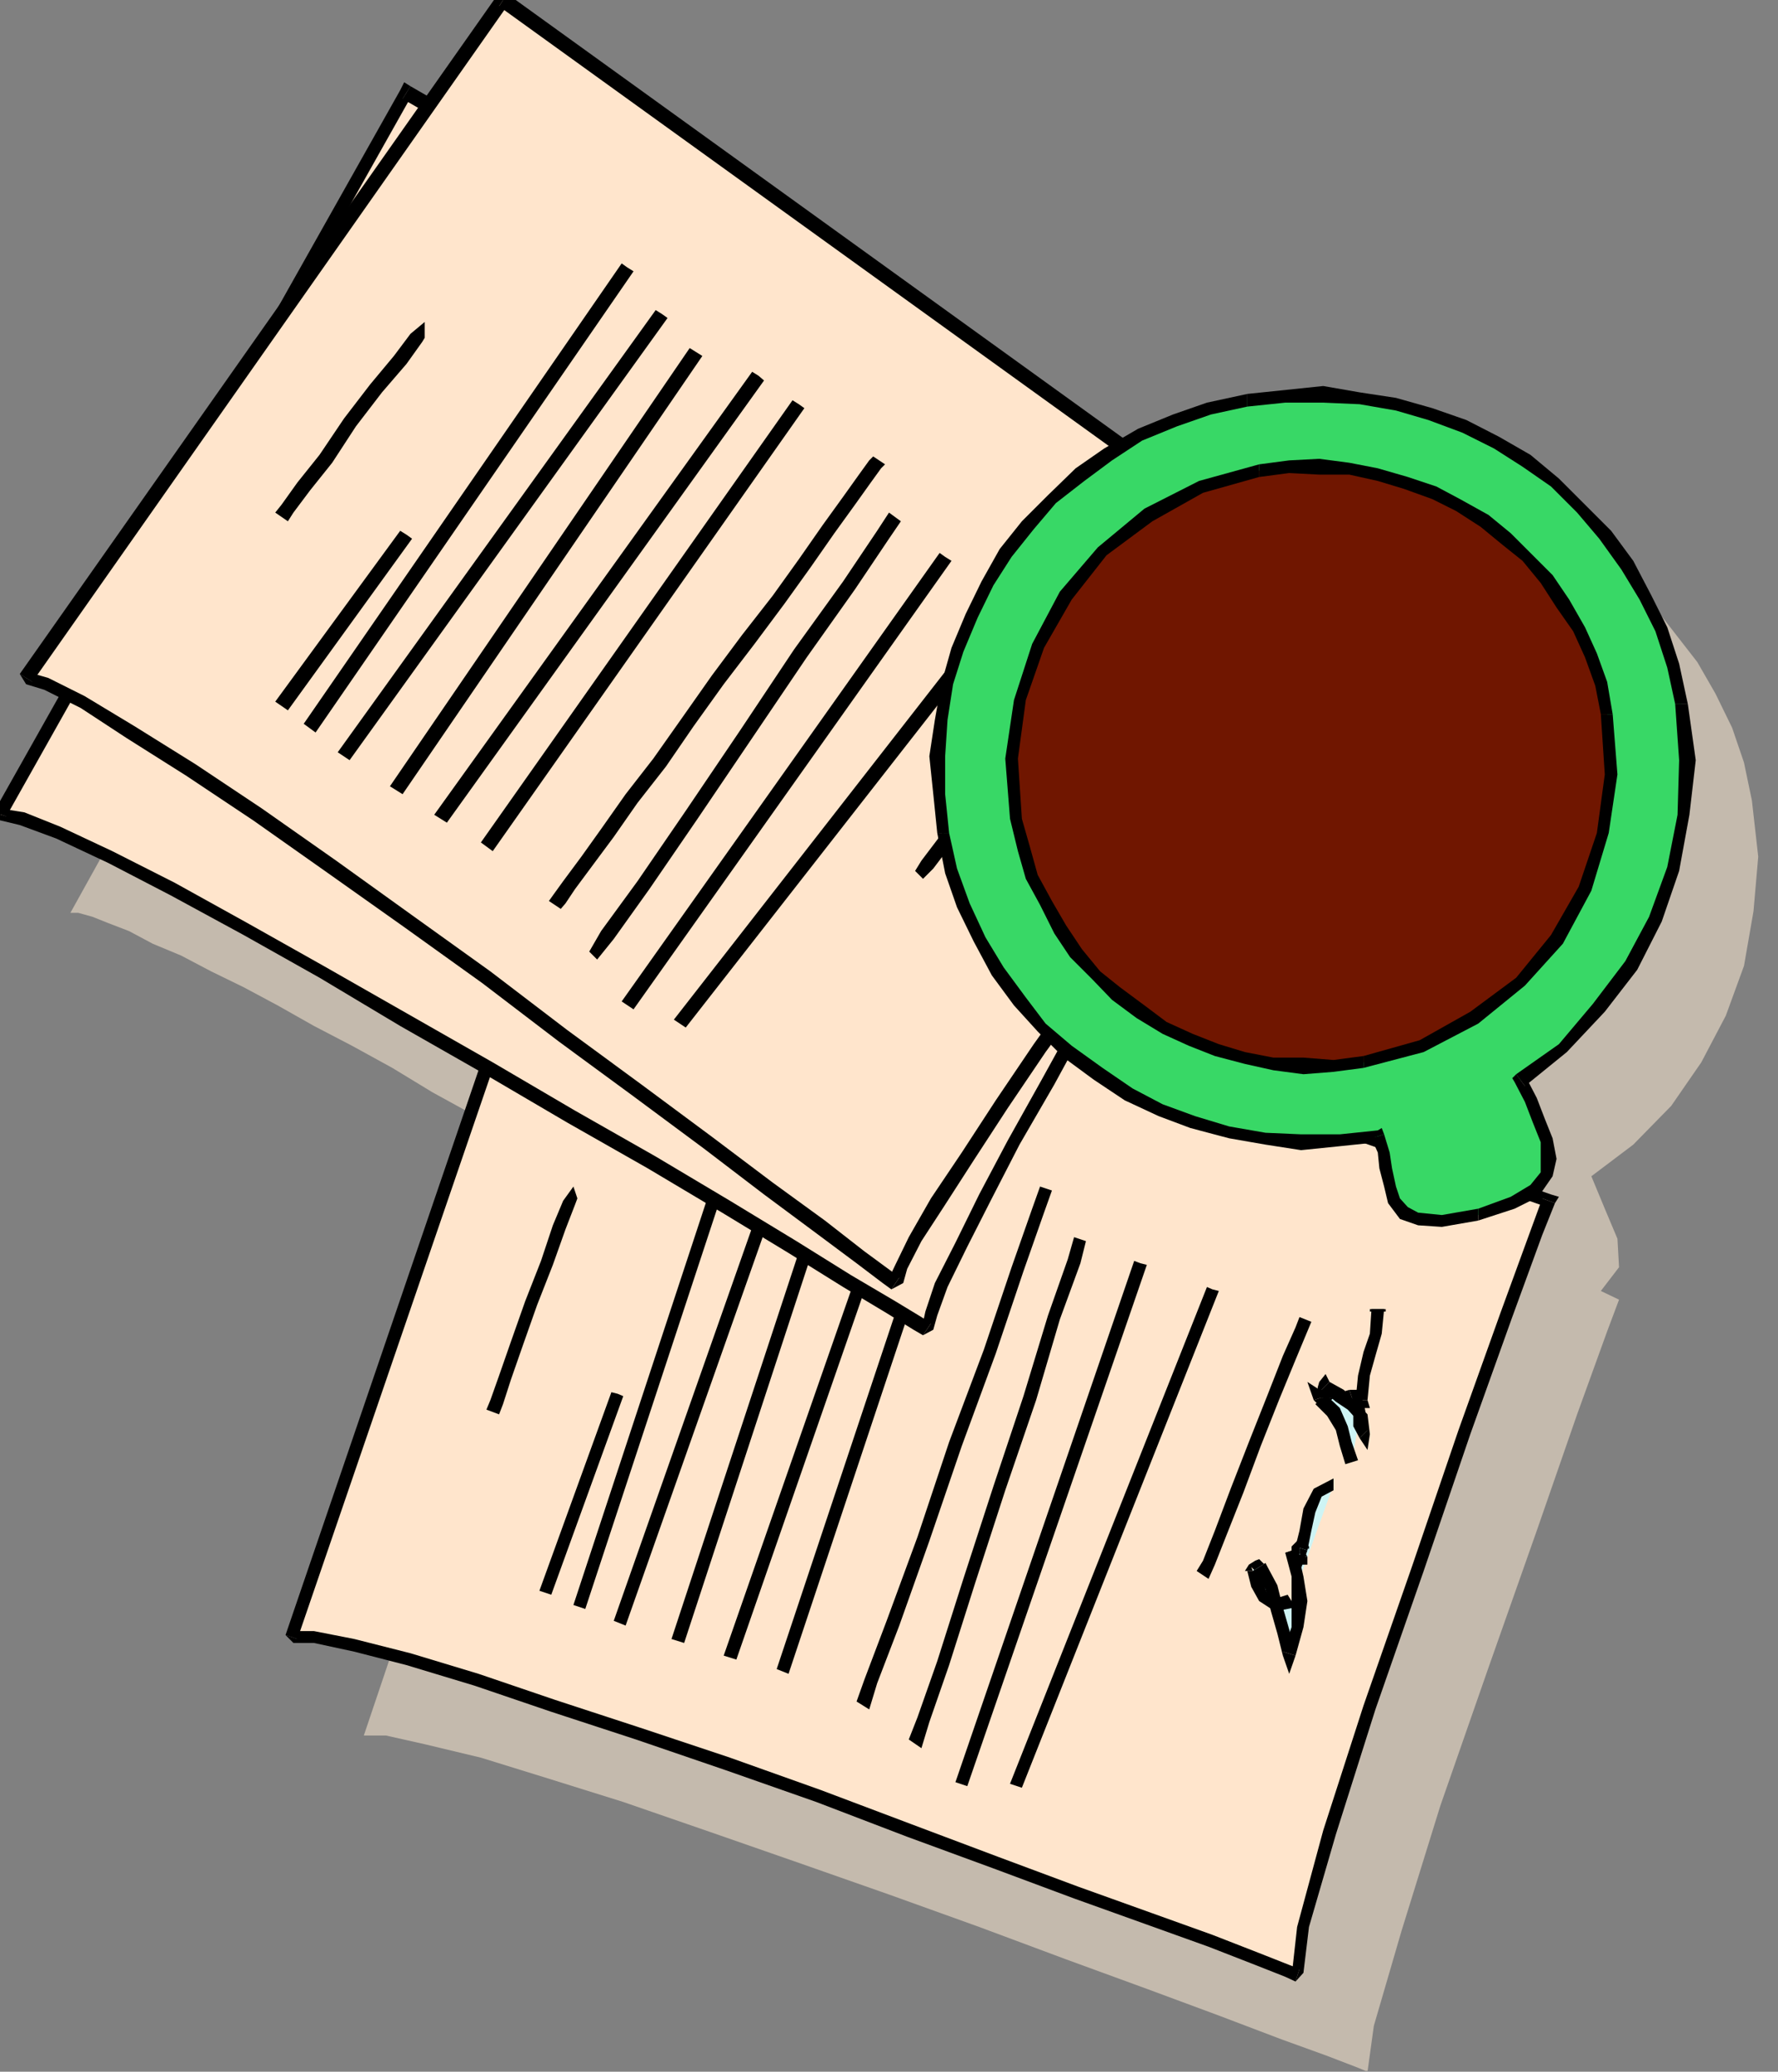 <?xml version="1.0" encoding="UTF-8" standalone="no"?>
<svg
   xmlns:ooo="http://xml.openoffice.org/svg/export"
   xmlns:dc="http://purl.org/dc/elements/1.1/"
   xmlns:cc="http://creativecommons.org/ns#"
   xmlns:rdf="http://www.w3.org/1999/02/22-rdf-syntax-ns#"
   xmlns:svg="http://www.w3.org/2000/svg"
   xmlns="http://www.w3.org/2000/svg"
   xmlns:sodipodi="http://sodipodi.sourceforge.net/DTD/sodipodi-0.dtd"
   xmlns:inkscape="http://www.inkscape.org/namespaces/inkscape"
   version="1.2"
   width="22.48mm"
   height="26.19mm"
   viewBox="0 0 2248 2619"
   preserveAspectRatio="xMidYMid"
   xml:space="preserve"
   id="svg261"
   sodipodi:docname="ltrscofe.svg"
   style="fill-rule:evenodd;stroke-width:28.222;stroke-linejoin:round"
   inkscape:version="0.92.5 (2060ec1f9f, 2020-04-08)"><rect x="0" y="0" width="2248" height="2619" fill="#808080" stroke="none"/><sodipodi:namedview
   pagecolor="#ffffff"
   bordercolor="#666666"
   borderopacity="1"
   objecttolerance="10"
   gridtolerance="10"
   guidetolerance="10"
   inkscape:pageopacity="0"
   inkscape:pageshadow="2"
   inkscape:window-width="664"
   inkscape:window-height="487"
   id="namedview263"
   showgrid="false"
   inkscape:zoom="0.2102413"
   inkscape:cx="42.481891"
   inkscape:cy="49.474014"
   inkscape:window-x="0"
   inkscape:window-y="0"
   inkscape:window-maximized="0"
   inkscape:current-layer="svg261" />
 <defs
   class="ClipPathGroup"
   id="defs8">
  <clipPath
   id="presentation_clip_path"
   clipPathUnits="userSpaceOnUse">
   <rect
   x="0"
   y="0"
   width="21000"
   height="29700"
   id="rect2" />
  </clipPath>
  <clipPath
   id="presentation_clip_path_shrink"
   clipPathUnits="userSpaceOnUse">
   <rect
   x="21"
   y="29"
   width="20958"
   height="29641"
   id="rect5" />
  </clipPath>
 </defs>
 <defs
   class="TextShapeIndex"
   id="defs12">
  <g
   ooo:slide="id1"
   ooo:id-list="id3"
   id="g10" />
 </defs>
 <defs
   class="EmbeddedBulletChars"
   id="defs44">
  <g
   id="bullet-char-template-57356"
   transform="matrix(4.8828125e-4,0,0,-4.8828125e-4,0,0)">
   <path
   d="M 580,1141 1163,571 580,0 -4,571 Z"
   id="path14"
   inkscape:connector-curvature="0" />
  </g>
  <g
   id="bullet-char-template-57354"
   transform="matrix(4.8828125e-4,0,0,-4.8828125e-4,0,0)">
   <path
   d="M 8,1128 H 1137 V 0 H 8 Z"
   id="path17"
   inkscape:connector-curvature="0" />
  </g>
  <g
   id="bullet-char-template-10146"
   transform="matrix(4.8828125e-4,0,0,-4.8828125e-4,0,0)">
   <path
   d="M 174,0 602,739 174,1481 1456,739 Z M 1358,739 309,1346 659,739 Z"
   id="path20"
   inkscape:connector-curvature="0" />
  </g>
  <g
   id="bullet-char-template-10132"
   transform="matrix(4.8828125e-4,0,0,-4.8828125e-4,0,0)">
   <path
   d="M 2015,739 1276,0 H 717 l 543,543 H 174 v 393 h 1086 l -543,545 h 557 z"
   id="path23"
   inkscape:connector-curvature="0" />
  </g>
  <g
   id="bullet-char-template-10007"
   transform="matrix(4.8828125e-4,0,0,-4.8828125e-4,0,0)">
   <path
   d="m 0,-2 c -7,16 -16,29 -25,39 l 381,530 c -94,256 -141,385 -141,387 0,25 13,38 40,38 9,0 21,-2 34,-5 21,4 42,12 65,25 l 27,-13 111,-251 280,301 64,-25 24,25 c 21,-10 41,-24 62,-43 C 886,937 835,863 770,784 769,783 710,716 594,584 L 774,223 c 0,-27 -21,-55 -63,-84 l 16,-20 C 717,90 699,76 672,76 641,76 570,178 457,381 L 164,-76 c -22,-34 -53,-51 -92,-51 -42,0 -63,17 -64,51 -7,9 -10,24 -10,44 0,9 1,19 2,30 z"
   id="path26"
   inkscape:connector-curvature="0" />
  </g>
  <g
   id="bullet-char-template-10004"
   transform="matrix(4.8828125e-4,0,0,-4.8828125e-4,0,0)">
   <path
   d="M 285,-33 C 182,-33 111,30 74,156 52,228 41,333 41,471 c 0,78 14,145 41,201 34,71 87,106 158,106 53,0 88,-31 106,-94 l 23,-176 c 8,-64 28,-97 59,-98 l 735,706 c 11,11 33,17 66,17 42,0 63,-15 63,-46 V 965 c 0,-36 -10,-64 -30,-84 L 442,47 C 390,-6 338,-33 285,-33 Z"
   id="path29"
   inkscape:connector-curvature="0" />
  </g>
  <g
   id="bullet-char-template-9679"
   transform="matrix(4.8828125e-4,0,0,-4.8828125e-4,0,0)">
   <path
   d="M 813,0 C 632,0 489,54 383,161 276,268 223,411 223,592 c 0,181 53,324 160,431 106,107 249,161 430,161 179,0 323,-54 432,-161 108,-107 162,-251 162,-431 0,-180 -54,-324 -162,-431 C 1136,54 992,0 813,0 Z"
   id="path32"
   inkscape:connector-curvature="0" />
  </g>
  <g
   id="bullet-char-template-8226"
   transform="matrix(4.8828125e-4,0,0,-4.8828125e-4,0,0)">
   <path
   d="m 346,457 c -73,0 -137,26 -191,78 -54,51 -81,114 -81,188 0,73 27,136 81,188 54,52 118,78 191,78 73,0 134,-26 185,-79 51,-51 77,-114 77,-187 0,-75 -25,-137 -76,-188 -50,-52 -112,-78 -186,-78 z"
   id="path35"
   inkscape:connector-curvature="0" />
  </g>
  <g
   id="bullet-char-template-8211"
   transform="matrix(4.8828125e-4,0,0,-4.8828125e-4,0,0)">
   <path
   d="M -4,459 H 1135 V 606 H -4 Z"
   id="path38"
   inkscape:connector-curvature="0" />
  </g>
  <g
   id="bullet-char-template-61548"
   transform="matrix(4.8828125e-4,0,0,-4.8828125e-4,0,0)">
   <path
   d="m 173,740 c 0,163 58,303 173,419 116,115 255,173 419,173 163,0 302,-58 418,-173 116,-116 174,-256 174,-419 0,-163 -58,-303 -174,-418 C 1067,206 928,148 765,148 601,148 462,206 346,322 231,437 173,577 173,740 Z"
   id="path41"
   inkscape:connector-curvature="0" />
  </g>
 </defs>
 <g
   id="g49"
   transform="translate(-9376,-13540)">
  <g
   id="id2"
   class="Master_Slide">
   <g
   id="bg-id2"
   class="Background" />
   <g
   id="bo-id2"
   class="BackgroundObjects" />
  </g>
 </g>
 <g
   class="SlideGroup"
   id="g259"
   transform="translate(-9376,-13540)">
  <g
   id="g257">
   <g
   id="container-id1">
    <g
   id="id1"
   class="Slide"
   clip-path="url(#presentation_clip_path)">
     <g
   class="Page"
   id="g253">
      <g
   class="Graphic"
   id="g251">
       <g
   id="id3">
        <rect
   class="BoundingBox"
   x="9376"
   y="13540"
   width="2248"
   height="2619"
   id="rect51"
   style="fill:none;stroke:none" />
        <defs
   id="defs56">
         <clipPath
   id="clip_path_1"
   clipPathUnits="userSpaceOnUse">
          <path
   d="m 9376,13540 h 2247 v 2618 H 9376 Z"
   id="path53"
   inkscape:connector-curvature="0" />
         </clipPath>
        </defs>
        <g
   clip-path="url(#clip_path_1)"
   id="g248">
         <path
   d="m 11591,14552 -10,-48 -15,-44 -21,-43 -23,-40 -28,-36 -28,-36 -33,-30 -35,-28 -41,-26 -41,-20 -40,-15 -46,-13 -46,-7 -46,-6 -48,3 -48,5 -23,5 -21,5 -20,5 -20,8 -21,8 -17,10 -18,10 -18,10 -781,-564 -96,132 -28,-15 -158,279 -323,458 10,2 10,3 16,8 17,7 -86,155 h 10 l 18,5 20,8 26,10 30,16 36,15 38,20 41,20 43,23 46,26 48,25 51,28 51,31 51,28 53,30 53,31 -244,724 h 28 l 49,11 71,17 84,26 96,30 110,38 112,39 114,40 114,41 110,41 104,38 89,33 79,30 58,21 39,15 12,5 8,-58 35,-120 49,-158 61,-175 61,-173 51,-147 38,-105 15,-40 -23,-11 23,-30 -2,-36 -16,-38 -17,-41 53,-40 48,-49 38,-55 31,-59 23,-63 12,-69 6,-69 z"
   id="path58"
   inkscape:connector-curvature="0"
   style="fill:#c4baad;stroke:none" />
         <path
   d="m 11192,15101 h 5 l 2,-2 h 5 3 v 2 h 2 v 3 2 z"
   id="path60"
   inkscape:connector-curvature="0"
   style="fill:#c4baad;stroke:none" />
         <path
   d="m 9745,15610 338,-989 1251,437 -15,41 -38,104 -54,147 -58,173 -61,176 -51,157 -33,120 -8,61 -12,-5 -39,-15 -58,-23 -79,-28 -92,-33 -101,-38 -110,-41 -114,-43 -114,-41 -115,-38 -107,-36 -96,-33 -87,-25 -68,-18 -51,-10 z"
   id="path62"
   inkscape:connector-curvature="0"
   style="fill:#ffe5cc;stroke:none" />
         <path
   d="m 10085,14613 -10,5 -338,989 15,5 339,-989 -11,5 5,-15 -7,-5 -3,10 z"
   id="path64"
   inkscape:connector-curvature="0"
   style="fill:#000000;stroke:none" />
         <path
   d="m 11342,15061 -5,-11 -1252,-437 -5,15 1252,438 -6,-11 16,6 5,-8 -10,-3 z"
   id="path66"
   inkscape:connector-curvature="0"
   style="fill:#000000;stroke:none" />
         <path
   d="m 11014,16045 10,-11 7,-58 34,-117 50,-158 61,-175 59,-173 53,-148 38,-104 16,-40 -16,-6 -15,41 -38,104 -53,148 -59,173 -61,175 -51,158 -33,122 -7,63 10,-10 z"
   id="path68"
   inkscape:connector-curvature="0"
   style="fill:#000000;stroke:none" />
         <path
   d="m 9737,15607 10,10 h 26 l 51,11 66,17 86,26 97,33 107,35 114,39 114,40 115,44 109,40 102,38 92,33 78,28 59,23 38,15 13,6 5,-16 -13,-5 -38,-15 -59,-23 -78,-28 -92,-33 -102,-38 -109,-41 -114,-43 -115,-41 -114,-38 -107,-35 -97,-33 -86,-26 -71,-18 -51,-10 h -31 l 10,10 z"
   id="path70"
   inkscape:connector-curvature="0"
   style="fill:#000000;stroke:none" />
         <path
   d="m 9999,15325 5,-13 10,-30 16,-43 17,-51 21,-51 15,-46 13,-30 7,-13 z"
   id="path72"
   inkscape:connector-curvature="0"
   style="fill:#cef4f4;stroke:none" />
         <path
   d="m 10101,15040 -13,18 -13,31 -15,45 -20,51 -18,51 -15,43 -11,31 -5,12 16,6 5,-13 10,-31 15,-43 18,-51 20,-51 16,-45 12,-31 3,-8 z"
   id="path74"
   inkscape:connector-curvature="0"
   style="fill:#000000;stroke:none" />
         <path
   d="m 10065,15554 92,-252 z"
   id="path76"
   inkscape:connector-curvature="0"
   style="fill:#cef4f4;stroke:none" />
         <path
   d="m 10157,15302 -8,-2 -91,251 15,5 91,-251 z"
   id="path78"
   inkscape:connector-curvature="0"
   style="fill:#000000;stroke:none" />
         <path
   d="m 10108,15572 222,-672 z"
   id="path80"
   inkscape:connector-curvature="0"
   style="fill:#cef4f4;stroke:none" />
         <path
   d="m 10330,14900 -8,-2 -221,671 15,5 221,-671 z"
   id="path82"
   inkscape:connector-curvature="0"
   style="fill:#000000;stroke:none" />
         <path
   d="m 10159,15592 229,-648 z"
   id="path84"
   inkscape:connector-curvature="0"
   style="fill:#cef4f4;stroke:none" />
         <path
   d="m 10388,14944 -8,-3 -228,648 15,6 229,-649 z"
   id="path86"
   inkscape:connector-curvature="0"
   style="fill:#000000;stroke:none" />
         <path
   d="m 10233,15615 209,-636 z"
   id="path88"
   inkscape:connector-curvature="0"
   style="fill:#cef4f4;stroke:none" />
         <path
   d="m 10442,14979 -8,-2 -209,635 16,5 208,-635 z"
   id="path90"
   inkscape:connector-curvature="0"
   style="fill:#000000;stroke:none" />
         <path
   d="m 10299,15635 226,-651 z"
   id="path92"
   inkscape:connector-curvature="0"
   style="fill:#cef4f4;stroke:none" />
         <path
   d="m 10525,14984 -7,-2 -227,651 16,5 226,-651 z"
   id="path94"
   inkscape:connector-curvature="0"
   style="fill:#000000;stroke:none" />
         <path
   d="m 10365,15653 216,-648 z"
   id="path96"
   inkscape:connector-curvature="0"
   style="fill:#cef4f4;stroke:none" />
         <path
   d="m 10581,15005 -7,-3 -216,648 15,6 216,-649 z"
   id="path98"
   inkscape:connector-curvature="0"
   style="fill:#000000;stroke:none" />
         <path
   d="m 10467,15696 10,-30 28,-74 38,-107 41,-119 43,-117 36,-105 25,-73 10,-28 z"
   id="path100"
   inkscape:connector-curvature="0"
   style="fill:#cef4f4;stroke:none" />
         <path
   d="m 10691,15040 -10,28 -26,74 -35,104 -44,117 -40,120 -39,106 -28,74 -10,28 16,10 10,-33 28,-73 38,-107 41,-120 43,-117 35,-104 26,-74 10,-28 z"
   id="path102"
   inkscape:connector-curvature="0"
   style="fill:#000000;stroke:none" />
         <path
   d="m 10533,15745 10,-31 26,-71 33,-104 38,-117 38,-115 31,-102 25,-71 8,-28 z"
   id="path104"
   inkscape:connector-curvature="0"
   style="fill:#cef4f4;stroke:none" />
         <path
   d="m 10734,15104 -8,28 -25,71 -31,102 -38,114 -38,117 -33,104 -25,71 -11,28 16,11 10,-33 25,-72 33,-104 38,-117 39,-114 30,-102 26,-71 7,-28 z"
   id="path106"
   inkscape:connector-curvature="0"
   style="fill:#000000;stroke:none" />
         <path
   d="m 10592,15795 226,-658 z"
   id="path108"
   inkscape:connector-curvature="0"
   style="fill:#cef4f4;stroke:none" />
         <path
   d="m 10818,15137 -8,-3 -226,659 15,5 227,-659 z"
   id="path110"
   inkscape:connector-curvature="0"
   style="fill:#000000;stroke:none" />
         <path
   d="m 10660,15798 249,-628 z"
   id="path112"
   inkscape:connector-curvature="0"
   style="fill:#cef4f4;stroke:none" />
         <path
   d="m 10909,15170 -7,-3 -249,628 15,5 249,-628 z"
   id="path114"
   inkscape:connector-curvature="0"
   style="fill:#000000;stroke:none" />
         <path
   d="m 10897,15531 7,-15 16,-38 20,-54 23,-58 23,-59 20,-51 15,-35 5,-13 z"
   id="path116"
   inkscape:connector-curvature="0"
   style="fill:#cef4f4;stroke:none" />
         <path
   d="m 11019,15205 -5,13 -16,36 -20,51 -23,58 -23,59 -20,53 -15,38 -8,13 15,10 8,-18 15,-38 21,-53 22,-59 23,-58 21,-51 15,-36 5,-12 z"
   id="path118"
   inkscape:connector-curvature="0"
   style="fill:#000000;stroke:none" />
         <path
   d="m 11009,15564 -21,5 -15,-10 -8,-15 -5,-18 v -3 l 5,-2 h 3 v 0 l 15,25 8,28 7,28 8,28 10,-33 3,-33 -3,-31 -7,-33 2,3 3,3 2,2 h 3 v -2 l -3,-6 v -2 l 3,-3 v 0 h 2 v 0 3 l 5,-23 5,-25 11,-23 20,-10 z"
   id="path120"
   inkscape:connector-curvature="0"
   style="fill:#cef4f4;stroke:none" />
         <path
   d="m 10950,15526 h 3 l 5,20 10,18 20,13 26,-5 -10,-16 -16,5 -10,-7 -5,-13 -5,-15 h 2 z"
   id="path122"
   inkscape:connector-curvature="0"
   style="fill:#000000;stroke:none" />
         <path
   d="m 10976,15516 2,5 -10,-10 -5,2 -8,5 -5,8 h 20 l -5,2 h 3 v 3 l -10,-10 2,5 z"
   id="path124"
   inkscape:connector-curvature="0"
   style="fill:#000000;stroke:none" />
         <path
   d="m 10998,15628 h 16 l -8,-28 -8,-28 -7,-28 -15,-28 -16,10 16,23 7,28 8,28 7,28 h 16 -16 l 8,23 8,-23 z"
   id="path126"
   inkscape:connector-curvature="0"
   style="fill:#000000;stroke:none" />
         <path
   d="m 11016,15498 -15,5 8,30 v 31 33 l -11,31 16,5 10,-36 5,-33 -5,-31 -8,-35 -15,5 z"
   id="path128"
   inkscape:connector-curvature="0"
   style="fill:#000000;stroke:none" />
         <path
   d="m 11009,15508 10,-10 v 2 0 l -3,-2 v 0 l -15,5 5,5 3,3 5,5 5,2 10,-10 -10,10 h 10 v -10 z"
   id="path130"
   inkscape:connector-curvature="0"
   style="fill:#000000;stroke:none" />
         <path
   d="m 11019,15485 -3,3 -7,7 v 8 l 2,5 h -2 20 l -3,-5 -2,-5 v 2 l -3,3 -2,3 z"
   id="path132"
   inkscape:connector-curvature="0"
   style="fill:#000000;stroke:none" />
         <path
   d="m 11014,15495 17,3 v -3 l -10,-10 h -2 v 0 21 0 h 2 l -10,-11 v 3 l 18,2 -18,-2 v 53 l 18,-51 z"
   id="path134"
   inkscape:connector-curvature="0"
   style="fill:#000000;stroke:none" />
         <path
   d="m 11062,15409 -25,13 -13,25 -5,28 -5,20 15,5 5,-25 5,-23 8,-20 15,-8 z"
   id="path136"
   inkscape:connector-curvature="0"
   style="fill:#000000;stroke:none" />
         <path
   d="m 11085,15389 -8,-23 -5,-21 -10,-20 -18,-18 3,3 h 2 v 0 l 3,-3 v -2 l -3,-5 v -3 l 3,-5 18,13 15,12 13,13 2,23 -5,-10 v -15 l -2,-13 -8,-10 h 5 l 3,2 2,3 h 3 l 2,-31 8,-28 7,-25 3,-31 v 0 0 3 0 z"
   id="path138"
   inkscape:connector-curvature="0"
   style="fill:#cef4f4;stroke:none" />
         <path
   d="m 11052,15305 -13,10 15,15 11,18 5,20 7,23 16,-5 -8,-23 -5,-20 -10,-23 -21,-20 -12,10 12,-10 -20,-13 8,23 z"
   id="path140"
   inkscape:connector-curvature="0"
   style="fill:#000000;stroke:none" />
         <path
   d="m 11042,15307 5,-5 -3,3 5,-5 v 2 l 3,3 -15,5 7,7 5,3 5,-5 3,-3 5,-5 -5,5 2,-2 3,-3 z"
   id="path142"
   inkscape:connector-curvature="0"
   style="fill:#000000;stroke:none" />
         <path
   d="m 11057,15287 h -13 l -2,7 v 8 l 2,5 h -2 20 l -3,-5 -2,-5 v 3 l 2,-3 h -12 l 10,-10 -5,-10 -8,10 z"
   id="path144"
   inkscape:connector-curvature="0"
   style="fill:#000000;stroke:none" />
         <path
   d="m 11095,15358 13,-5 -3,-25 -15,-16 -15,-15 -18,-10 -10,10 18,15 15,10 10,11 3,20 12,-5 -10,10 10,15 3,-20 z"
   id="path146"
   inkscape:connector-curvature="0"
   style="fill:#000000;stroke:none" />
         <path
   d="m 11082,15297 -2,15 5,5 2,11 v 15 l 8,15 10,-10 -2,-5 v -15 l -3,-16 -10,-15 -3,15 -5,-15 -17,5 15,10 z"
   id="path148"
   inkscape:connector-curvature="0"
   style="fill:#000000;stroke:none" />
         <path
   d="m 11090,15310 8,-10 v 2 0 l -5,-5 h -11 l 5,15 v 0 0 l 6,5 5,3 7,-10 -7,10 h 10 l -3,-10 z"
   id="path150"
   inkscape:connector-curvature="0"
   style="fill:#000000;stroke:none" />
         <path
   d="m 11128,15195 h -18 l -2,31 -8,23 -7,30 -3,31 h 15 l 3,-31 7,-25 8,-28 3,-31 h -18 z"
   id="path152"
   inkscape:connector-curvature="0"
   style="fill:#000000;stroke:none" />
         <path
   d="m 11128,15198 v 0 -3 0 0 h -20 v 0 0 3 0 z"
   id="path154"
   inkscape:connector-curvature="0"
   style="fill:#000000;stroke:none" />
         <path
   d="m 9376,14570 514,-913 1149,664 -5,10 -15,25 -26,43 -33,54 -35,63 -44,72 -43,78 -48,82 -46,81 -43,79 -43,76 -36,69 -30,61 -26,51 -13,35 -5,21 -12,-8 -33,-20 -56,-33 -69,-44 -84,-50 -94,-56 -102,-59 -104,-61 -107,-61 -104,-61 -97,-53 -91,-51 -79,-41 -66,-30 -46,-18 z"
   id="path156"
   inkscape:connector-curvature="0"
   style="fill:#ffe5cc;stroke:none" />
         <path
   d="m 9895,13649 -13,5 -514,913 16,5 513,-912 -12,5 10,-16 -8,-5 -5,10 z"
   id="path158"
   inkscape:connector-curvature="0"
   style="fill:#000000;stroke:none" />
         <path
   d="m 11047,14326 -3,-13 -1149,-664 -10,16 1149,663 -3,-12 16,10 5,-8 -8,-5 z"
   id="path160"
   inkscape:connector-curvature="0"
   style="fill:#000000;stroke:none" />
         <path
   d="m 10543,15228 13,-7 5,-18 13,-36 25,-51 31,-61 35,-68 44,-76 43,-79 46,-79 48,-84 43,-79 43,-69 36,-63 33,-53 25,-44 16,-28 5,-7 -16,-10 -5,12 -15,23 -25,43 -33,54 -36,63 -43,74 -43,79 -49,79 -46,84 -43,78 -43,77 -36,68 -30,61 -26,51 -12,36 -5,23 12,-8 z"
   id="path162"
   inkscape:connector-curvature="0"
   style="fill:#000000;stroke:none" />
         <path
   d="m 9368,14567 8,10 25,6 46,17 66,31 79,41 92,50 96,54 102,61 107,61 104,61 102,58 94,56 84,51 69,43 55,33 34,21 12,7 10,-15 -12,-8 -33,-20 -56,-33 -69,-43 -84,-51 -94,-56 -102,-58 -104,-61 -107,-61 -107,-61 -96,-54 -92,-51 -79,-40 -66,-31 -45,-18 -31,-5 8,10 z"
   id="path164"
   inkscape:connector-curvature="0"
   style="fill:#000000;stroke:none" />
         <path
   d="m 9409,14397 603,-857 1075,776 -7,7 -18,26 -28,40 -38,49 -43,61 -49,68 -53,71 -53,77 -54,76 -53,74 -49,71 -43,66 -38,59 -28,45 -18,36 -7,20 -11,-7 -33,-26 -50,-38 -67,-48 -76,-59 -89,-66 -94,-68 -97,-74 -99,-71 -96,-69 -94,-66 -84,-56 -77,-48 -61,-39 -46,-22 z"
   id="path166"
   inkscape:connector-curvature="0"
   style="fill:#ffe5cc;stroke:none" />
         <path
   d="m 10017,13532 -13,3 -603,857 16,10 602,-857 -12,3 10,-16 -5,-5 -8,8 z"
   id="path168"
   inkscape:connector-curvature="0"
   style="fill:#000000;stroke:none" />
         <path
   d="m 11095,14321 -2,-13 -1076,-776 -10,16 1075,775 -2,-13 15,11 5,-5 -7,-8 z"
   id="path170"
   inkscape:connector-curvature="0"
   style="fill:#000000;stroke:none" />
         <path
   d="m 10503,15170 15,-8 5,-18 18,-35 28,-43 38,-59 43,-66 48,-71 54,-74 53,-76 54,-76 53,-72 48,-68 44,-61 38,-49 28,-40 17,-26 8,-7 -15,-11 -8,8 -18,25 -28,41 -38,48 -43,62 -48,68 -54,71 -53,77 -54,76 -53,74 -48,71 -43,66 -39,58 -28,49 -17,35 -11,23 16,-7 z"
   id="path172"
   inkscape:connector-curvature="0"
   style="fill:#000000;stroke:none" />
         <path
   d="m 9401,14392 8,13 23,7 46,23 58,38 76,48 84,56 95,67 96,68 99,71 97,74 94,69 89,66 76,58 66,49 51,38 33,25 11,8 10,-15 -10,-8 -34,-25 -50,-39 -66,-48 -77,-58 -89,-66 -94,-69 -97,-74 -99,-71 -96,-69 -94,-66 -84,-56 -77,-48 -63,-38 -46,-23 -28,-8 8,13 z"
   id="path174"
   inkscape:connector-curvature="0"
   style="fill:#000000;stroke:none" />
         <path
   d="m 9732,14193 8,-10 20,-28 28,-35 30,-46 34,-43 30,-36 20,-28 11,-10 z"
   id="path176"
   inkscape:connector-curvature="0"
   style="fill:#ffedb2;stroke:none" />
         <path
   d="m 9913,13947 -18,15 -21,28 -30,36 -33,43 -31,46 -28,35 -20,28 -8,10 16,11 7,-11 21,-28 28,-35 30,-46 33,-43 31,-36 20,-28 3,-5 z"
   id="path178"
   inkscape:connector-curvature="0"
   style="fill:#000000;stroke:none" />
         <path
   d="m 9732,14432 158,-216 z"
   id="path180"
   inkscape:connector-curvature="0"
   style="fill:#ffedb2;stroke:none" />
         <path
   d="m 9890,14216 -8,-5 -158,216 16,11 157,-217 z"
   id="path182"
   inkscape:connector-curvature="0"
   style="fill:#000000;stroke:none" />
         <path
   d="m 9768,14460 401,-582 z"
   id="path184"
   inkscape:connector-curvature="0"
   style="fill:#ffedb2;stroke:none" />
         <path
   d="m 10169,13878 -7,-5 -402,582 15,11 402,-583 z"
   id="path186"
   inkscape:connector-curvature="0"
   style="fill:#000000;stroke:none" />
         <path
   d="m 9811,14496 402,-559 z"
   id="path188"
   inkscape:connector-curvature="0"
   style="fill:#ffedb2;stroke:none" />
         <path
   d="m 10213,13937 -8,-5 -402,559 15,10 402,-559 z"
   id="path190"
   inkscape:connector-curvature="0"
   style="fill:#000000;stroke:none" />
         <path
   d="m 9877,14539 379,-554 z"
   id="path192"
   inkscape:connector-curvature="0"
   style="fill:#ffedb2;stroke:none" />
         <path
   d="m 10256,13985 -8,-5 -379,554 16,10 379,-554 z"
   id="path194"
   inkscape:connector-curvature="0"
   style="fill:#000000;stroke:none" />
         <path
   d="m 9933,14575 402,-560 z"
   id="path196"
   inkscape:connector-curvature="0"
   style="fill:#ffedb2;stroke:none" />
         <path
   d="m 10335,14015 -8,-5 -402,560 16,10 401,-559 z"
   id="path198"
   inkscape:connector-curvature="0"
   style="fill:#000000;stroke:none" />
         <path
   d="m 9991,14610 395,-559 z"
   id="path200"
   inkscape:connector-curvature="0"
   style="fill:#ffedb2;stroke:none" />
         <path
   d="m 10386,14051 -8,-5 -394,559 15,11 394,-560 z"
   id="path202"
   inkscape:connector-curvature="0"
   style="fill:#000000;stroke:none" />
         <path
   d="m 10078,14684 5,-7 13,-18 23,-31 25,-35 30,-44 36,-45 36,-51 38,-54 38,-50 38,-51 33,-46 31,-43 25,-36 20,-28 13,-18 5,-5 z"
   id="path204"
   inkscape:connector-curvature="0"
   style="fill:#ffedb2;stroke:none" />
         <path
   d="m 10480,14117 -5,5 -13,18 -20,28 -26,36 -30,43 -33,46 -39,50 -38,51 -38,54 -36,51 -35,45 -31,44 -25,35 -23,31 -13,18 -5,7 15,10 6,-7 12,-18 23,-31 26,-35 30,-43 36,-46 35,-51 38,-53 39,-51 38,-51 33,-46 30,-43 26,-36 20,-28 13,-18 5,-5 z"
   id="path206"
   inkscape:connector-curvature="0"
   style="fill:#000000;stroke:none" />
         <path
   d="m 10126,14748 18,-26 46,-63 61,-89 68,-102 69,-102 61,-86 43,-64 16,-23 z"
   id="path208"
   inkscape:connector-curvature="0"
   style="fill:#ffedb2;stroke:none" />
         <path
   d="m 10500,14188 -15,23 -43,64 -62,86 -68,102 -69,102 -61,89 -46,63 -15,26 10,10 21,-26 45,-63 61,-89 69,-102 69,-102 61,-86 43,-64 15,-22 z"
   id="path210"
   inkscape:connector-curvature="0"
   style="fill:#000000;stroke:none" />
         <path
   d="m 10169,14811 402,-567 z"
   id="path212"
   inkscape:connector-curvature="0"
   style="fill:#ffedb2;stroke:none" />
         <path
   d="m 10571,14244 -7,-5 -402,567 15,10 402,-567 z"
   id="path214"
   inkscape:connector-curvature="0"
   style="fill:#000000;stroke:none" />
         <path
   d="m 10236,14834 414,-531 z"
   id="path216"
   inkscape:connector-curvature="0"
   style="fill:#ffedb2;stroke:none" />
         <path
   d="m 10650,14303 -8,-5 -414,531 15,10 415,-531 z"
   id="path218"
   inkscape:connector-curvature="0"
   style="fill:#000000;stroke:none" />
         <path
   d="m 10538,14646 10,-13 26,-33 33,-43 38,-48 38,-51 33,-43 26,-28 7,-13 z"
   id="path220"
   inkscape:connector-curvature="0"
   style="fill:#ffedb2;stroke:none" />
         <path
   d="m 10742,14369 -8,13 -25,28 -34,43 -38,51 -38,48 -33,43 -25,33 -8,13 10,10 13,-13 25,-33 33,-43 39,-48 38,-51 33,-43 25,-28 8,-13 z"
   id="path222"
   inkscape:connector-curvature="0"
   style="fill:#000000;stroke:none" />
         <path
   d="m 11298,14905 54,-40 46,-51 40,-53 31,-59 23,-64 12,-68 6,-69 -8,-71 -10,-48 -15,-46 -21,-41 -23,-40 -28,-39 -30,-33 -33,-33 -36,-28 -38,-23 -41,-20 -43,-15 -43,-13 -46,-8 -46,-5 -48,3 -48,5 -49,10 -43,15 -43,18 -41,26 -35,25 -36,31 -31,33 -28,35 -22,38 -21,41 -18,43 -12,44 -8,45 -5,46 3,48 5,49 10,48 15,43 20,43 23,41 28,38 28,33 33,31 38,28 39,25 40,21 41,15 46,13 46,7 45,5 49,-2 48,-5 8,20 2,20 5,23 5,18 13,15 18,8 30,2 46,-7 43,-15 28,-16 16,-20 2,-20 -2,-23 -11,-26 -10,-25 z"
   id="path224"
   inkscape:connector-curvature="0"
   style="fill:#38d866;stroke:none" />
         <path
   d="m 11494,14430 v 0 l 5,71 -2,69 -13,66 -23,63 -30,56 -41,54 -43,51 -54,38 11,15 53,-43 48,-51 41,-53 31,-61 22,-64 13,-71 8,-69 -10,-71 v 0 z"
   id="path226"
   inkscape:connector-curvature="0"
   style="fill:#000000;stroke:none" />
         <path
   d="m 10953,14054 v 0 l 48,-5 h 48 l 46,2 46,8 41,12 43,16 40,20 36,23 36,25 33,33 28,33 28,39 23,38 20,40 15,46 10,46 h 16 l -11,-51 -15,-46 -20,-40 -23,-44 -28,-38 -33,-33 -33,-33 -36,-30 -40,-23 -41,-21 -43,-15 -46,-13 -46,-7 -46,-8 -48,5 -48,5 v 0 z"
   id="path228"
   inkscape:connector-curvature="0"
   style="fill:#000000;stroke:none" />
         <path
   d="m 10576,14593 v 0 l -5,-49 v -48 l 3,-46 7,-45 13,-41 18,-43 20,-41 23,-36 28,-35 28,-33 36,-28 35,-26 38,-25 44,-18 43,-15 46,-10 v -16 l -51,11 -43,15 -44,18 -43,25 -36,25 -35,34 -33,33 -28,35 -23,41 -20,41 -18,43 -13,46 -8,45 -7,46 5,48 5,49 v 0 z"
   id="path230"
   inkscape:connector-curvature="0"
   style="fill:#000000;stroke:none" />
         <path
   d="m 11126,14974 -8,-5 -48,5 h -49 l -45,-2 -46,-8 -43,-13 -41,-15 -38,-20 -38,-26 -39,-28 -33,-28 -25,-33 -28,-38 -23,-38 -20,-43 -16,-44 -10,-45 h -15 l 10,51 15,43 21,43 23,43 28,38 30,33 33,33 38,28 39,26 43,20 40,15 49,13 46,8 45,7 49,-5 48,-5 -8,-5 16,-5 -3,-8 -5,3 z"
   id="path232"
   inkscape:connector-curvature="0"
   style="fill:#000000;stroke:none" />
         <path
   d="m 11245,15068 v 0 l -46,8 -30,-3 -13,-7 -10,-11 -5,-15 -5,-23 -3,-20 -7,-23 -16,5 8,18 2,20 6,23 5,21 15,20 23,8 30,2 46,-8 v 0 z"
   id="path234"
   inkscape:connector-curvature="0"
   style="fill:#000000;stroke:none" />
         <path
   d="m 11293,14898 -2,10 13,25 10,26 10,25 v 21 17 l -13,16 -25,15 -41,15 v 15 l 46,-15 30,-15 18,-26 5,-22 -5,-26 -10,-25 -10,-26 -13,-25 -2,10 -11,-15 -5,5 3,5 z"
   id="path236"
   inkscape:connector-curvature="0"
   style="fill:#000000;stroke:none" />
         <path
   d="m 11408,14443 -8,-38 -12,-36 -16,-33 -20,-33 -20,-31 -26,-28 -25,-23 -28,-22 -33,-21 -31,-15 -35,-13 -36,-10 -36,-8 -38,-2 h -38 l -38,5 -74,20 -66,36 -58,46 -46,56 -36,63 -23,69 -10,74 5,76 10,38 11,36 17,33 18,33 20,30 26,28 25,23 31,23 30,20 33,16 34,12 35,10 36,8 38,3 h 38 l 38,-5 74,-21 66,-35 58,-46 46,-54 36,-63 23,-71 10,-74 z"
   id="path238"
   inkscape:connector-curvature="0"
   style="fill:#701600;stroke:none" />
         <path
   d="m 10968,14143 v 0 l 38,-5 38,2 h 38 l 36,8 33,10 36,13 30,15 31,20 28,23 25,20 23,28 20,31 21,30 15,33 13,36 7,36 h 15 l -7,-41 -13,-36 -15,-33 -20,-35 -21,-31 -28,-28 -25,-25 -28,-23 -36,-20 -30,-16 -36,-12 -38,-11 -36,-7 -38,-5 -38,2 -38,5 v 0 z"
   id="path240"
   inkscape:connector-curvature="0"
   style="fill:#000000;stroke:none" />
         <path
   d="m 10668,14575 v 0 l -5,-76 10,-74 23,-66 35,-61 44,-56 58,-43 64,-36 71,-20 v -16 l -76,21 -69,35 -59,49 -48,56 -35,66 -23,71 -11,74 6,76 v 0 z"
   id="path242"
   inkscape:connector-curvature="0"
   style="fill:#000000;stroke:none" />
         <path
   d="m 11100,14875 v 0 l -38,5 -38,-3 h -38 l -36,-7 -33,-10 -33,-13 -33,-15 -28,-21 -31,-23 -25,-20 -23,-28 -20,-30 -18,-31 -18,-33 -10,-36 -10,-35 h -15 l 10,41 10,35 18,33 18,36 20,30 28,28 25,26 31,23 33,20 33,15 33,13 38,10 36,8 38,5 38,-3 38,-5 v 0 z"
   id="path244"
   inkscape:connector-curvature="0"
   style="fill:#000000;stroke:none" />
         <path
   d="m 11400,14443 v 0 l 5,76 -10,74 -23,68 -35,61 -44,54 -58,43 -64,36 -71,20 v 15 l 76,-20 69,-36 59,-48 48,-53 36,-67 22,-73 11,-74 -6,-76 v 0 z"
   id="path246"
   inkscape:connector-curvature="0"
   style="fill:#000000;stroke:none" />
        </g>
       </g>
      </g>
     </g>
    </g>
   </g>
  </g>
 </g>
</svg>
